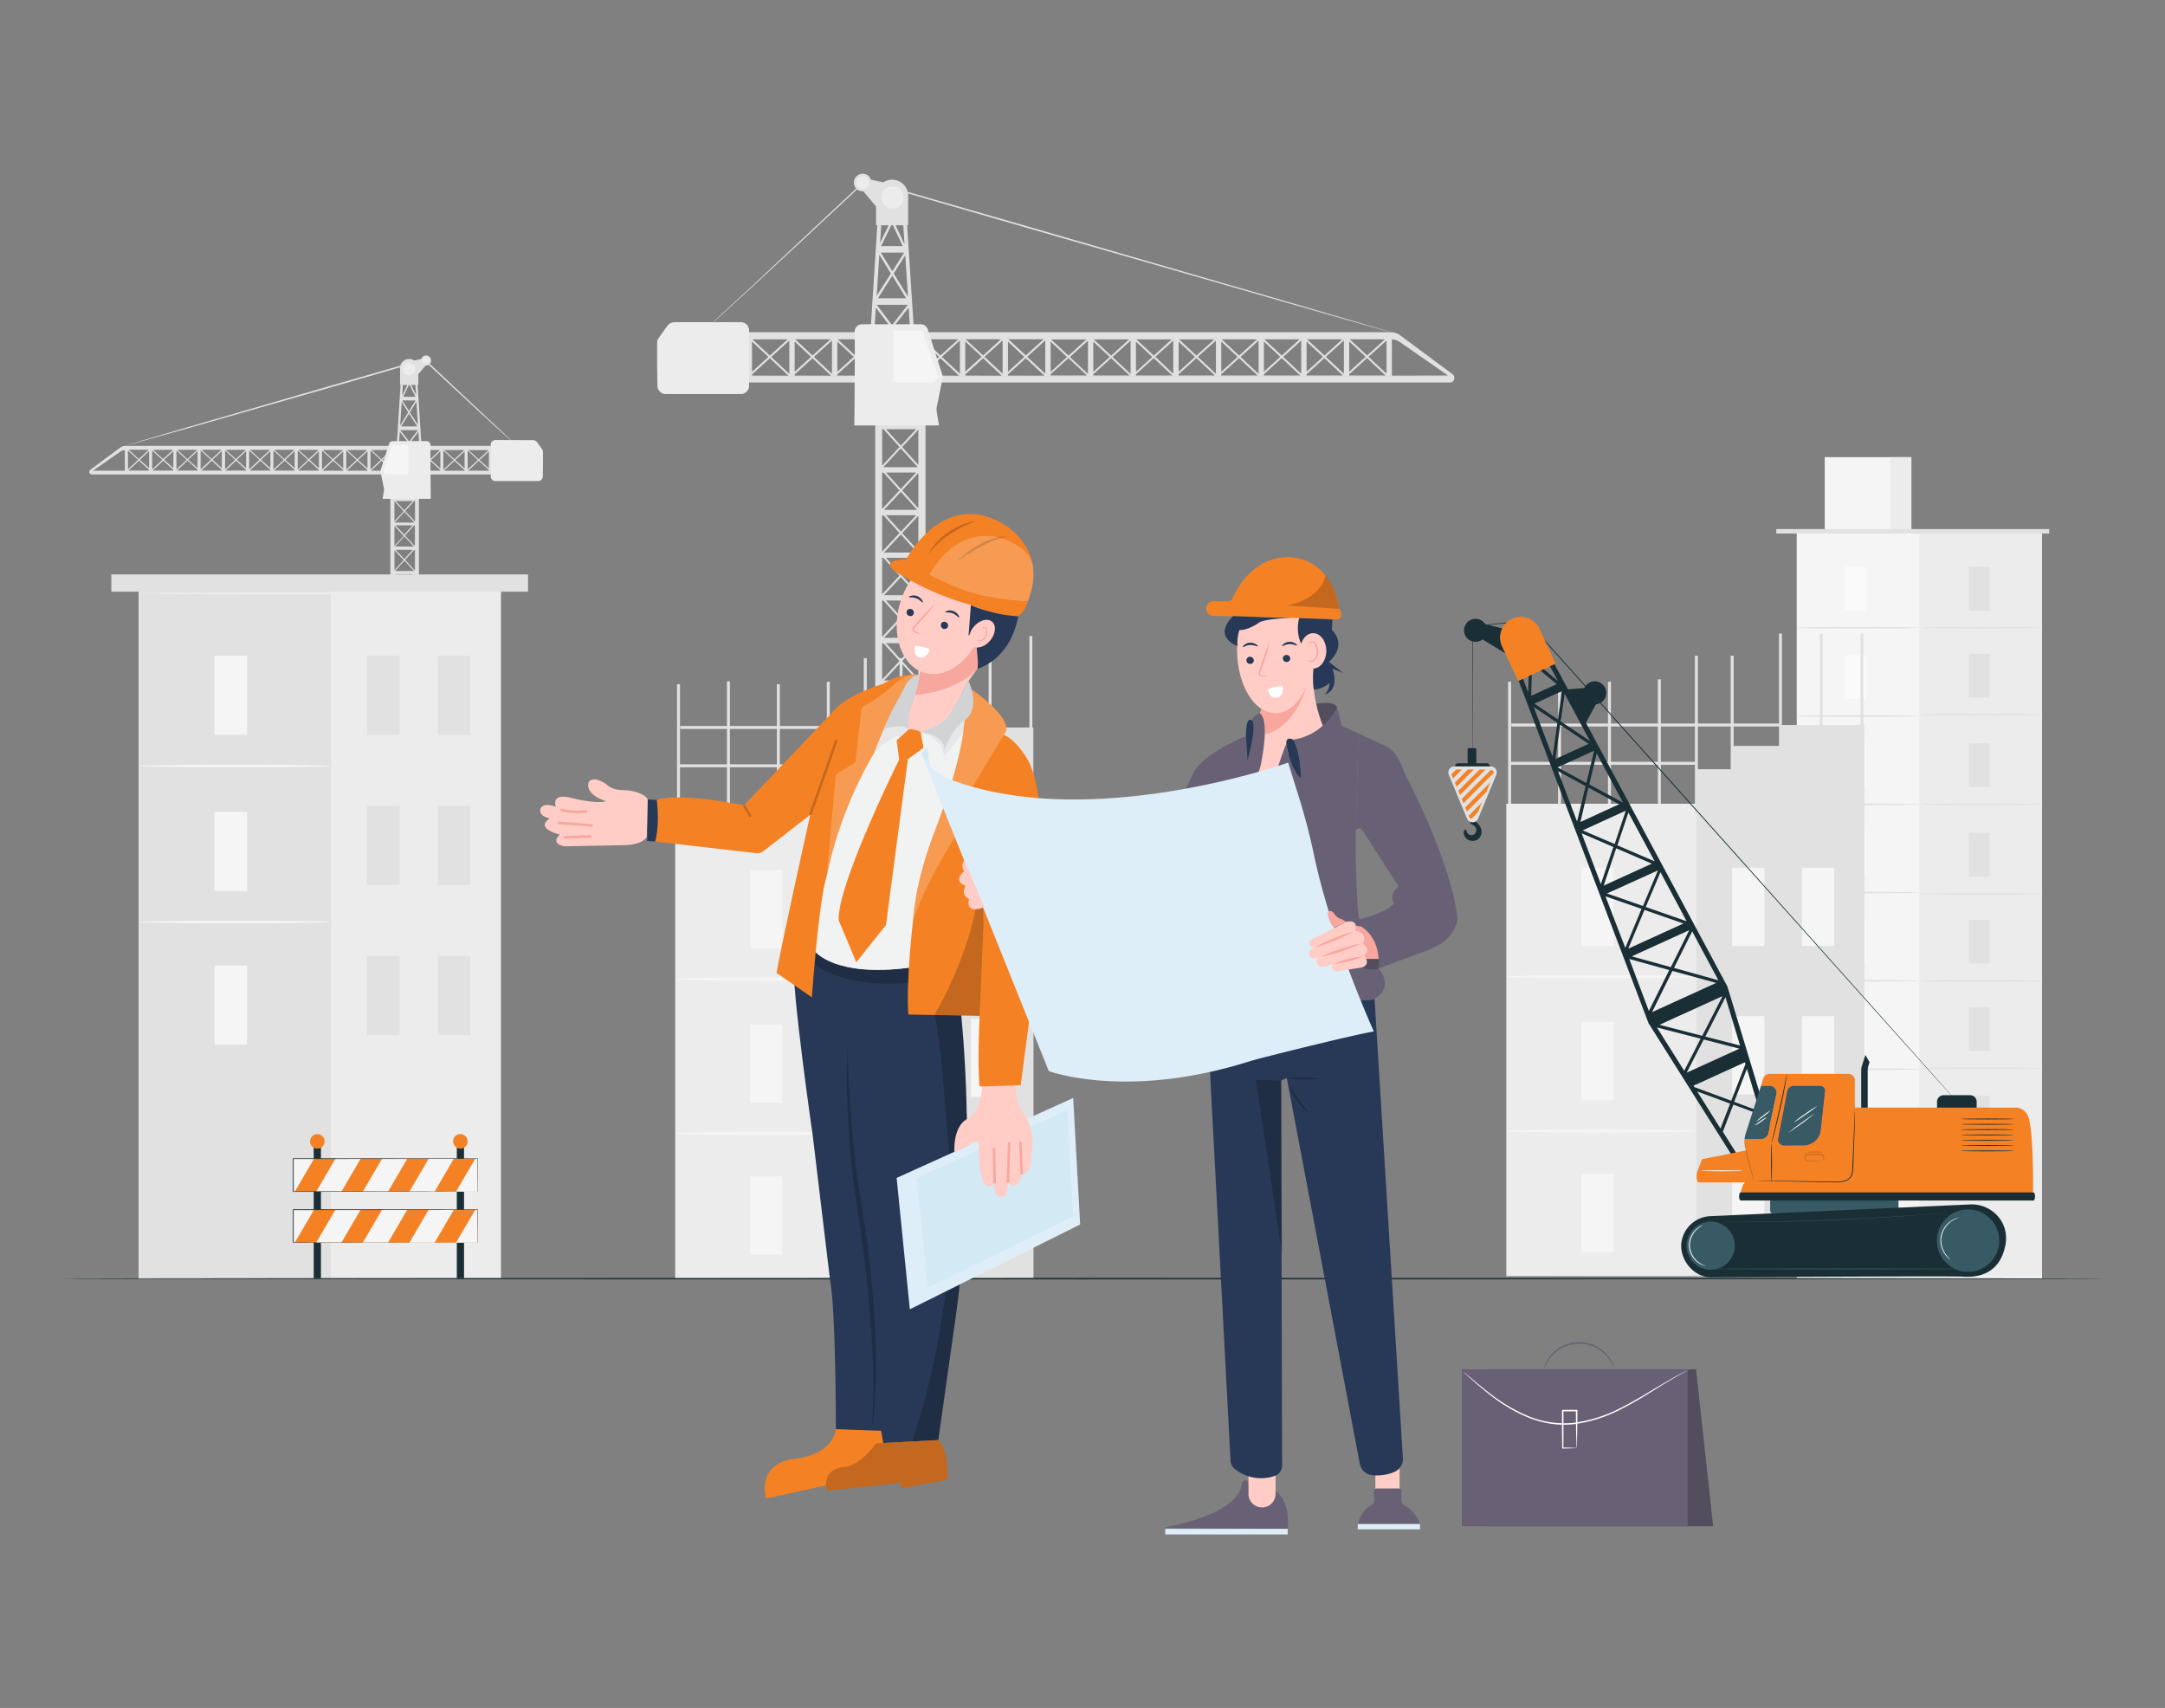 <svg xmlns="http://www.w3.org/2000/svg" xmlns:xlink="http://www.w3.org/1999/xlink" width="865.76" height="682.89" viewBox="0 0 865.76 682.89"><rect x="0" y="0" width="865.76" height="682.89" fill="#808080" stroke="none"/><defs><clipPath id="f9aec469-e2b9-4bf4-a796-52fd0d5f3d64"><path id="b63f535b-0232-4509-88f6-82f7163235da" data-name="SVGID" d="M729.8,436.36,728.07,452a5.58,5.58,0,0,1-.09.59,6.9,6.9,0,0,1-6.85,5.39h-7.72a2.38,2.38,0,0,1-2.32-2.88l3.63-18.84a2.66,2.66,0,0,1,2.59-2.11h10.52a2,2,0,0,1,1.48.66A1.94,1.94,0,0,1,729.8,436.36Z" fill="#ff4f5b"/></clipPath></defs><g style="isolation:isolate"><g id="aca389c5-6b4c-48f0-b193-0c9347effb26" data-name="Layer 1"><rect x="330.64" y="272.61" width="1.18" height="62.79" fill="#e1e1e1"/><rect x="310.67" y="273.58" width="1.18" height="62.79" fill="#e1e1e1"/><rect x="290.71" y="272.44" width="1.18" height="62.79" fill="#e1e1e1"/><rect x="270.74" y="273.58" width="1.18" height="62.79" fill="#e1e1e1"/><rect x="270.01" y="322.35" width="143.21" height="188.89" fill="#ececec"/><rect x="346.07" y="322.35" width="67.15" height="188.89" fill="#e1e1e1"/><rect x="300.03" y="347.93" width="12.88" height="31.28" fill="#f5f5f5"/><rect x="300.03" y="470.37" width="12.88" height="31.28" fill="#f5f5f5"/><path d="M346.07,391.49c0,.35-17,.64-38,.64s-38-.29-38-.64,17-.64,38-.64S346.07,391.14,346.07,391.49Z" fill="#f5f5f5"/><rect x="300.03" y="409.61" width="12.88" height="31.28" fill="#f5f5f5"/><path d="M346.07,453.17c0,.36-17,.64-38,.64s-38-.28-38-.64,17-.63,38-.63S346.07,452.82,346.07,453.17Z" fill="#f5f5f5"/><rect x="360.33" y="347.93" width="12.88" height="31.28" fill="#f5f5f5"/><rect x="388.26" y="347.93" width="12.88" height="31.28" fill="#f5f5f5"/><rect x="360.33" y="407.29" width="12.88" height="31.28" fill="#f5f5f5"/><rect x="388.26" y="407.29" width="12.88" height="31.28" fill="#f5f5f5"/><rect x="360.33" y="466.65" width="12.88" height="31.28" fill="#f5f5f5"/><rect x="388.26" y="466.65" width="12.88" height="31.28" fill="#f5f5f5"/><polygon points="346.07 325.59 346.07 308.56 360.33 308.56 360.33 299.22 379.64 299.22 379.64 290.87 413.22 290.87 413.22 324.25 346.07 325.59" fill="#e1e1e1"/><rect x="345.43" y="263.15" width="1.18" height="62.79" fill="#e1e1e1"/><rect x="359.74" y="263.15" width="1.18" height="62.79" fill="#e1e1e1"/><rect x="379.05" y="254.31" width="1.18" height="62.79" fill="#e1e1e1"/><rect x="411.64" y="254.31" width="1.18" height="62.79" fill="#e1e1e1"/><rect x="395.34" y="254.31" width="1.18" height="62.79" fill="#e1e1e1"/><rect x="271.86" y="305.6" width="74.21" height="1.18" fill="#e1e1e1"/><rect x="272.02" y="290.28" width="107.78" height="1.18" fill="#e1e1e1"/><path d="M362.75,90.08h.07a.38.38,0,0,0,.35-.38v-.32h0V78.24a6.42,6.42,0,0,0-9.95-5.34l-5-1.09a3.46,3.46,0,0,0-1.47-1.89,3.55,3.55,0,0,0-3.78,6,3.49,3.49,0,0,0,2.22.52l5.13,6.11v6.83h0v.32a.4.4,0,0,0,.24.36.4.4,0,0,0,.15,0h.12l-2.71,42.23h1.53l.6-9.29,5.84,7.71-1.23,1.58h1.21l.62-.79.59.79h1.2l-1.19-1.57,6.06-7.75.61,9.32h1.53Zm-5.69,0L361,98.39h-8.65l4.07-8.32Zm1.06,0h3.1l.49,7.57Zm-4.37,0h1.62l-3.43,7,.45-7Zm-2.11,11.77,4.62,7.5-5.68,8.93Zm.6-.84h9.32l-4.73,7.45Zm9.77,1.07,1.08,16.53-5.71-9.26Zm-5.2,8.17,5.55,9H351.09Zm-6.2,11.63H363L356.73,130Z" fill="#e1e1e1"/><path d="M368.76,159.64h-1.52v8.88l-6.48-7.15,6.67-7.14h.78v-2.14h-16v2.14h1.07l6.45,7.12-6.95,7.44v-9.16H350v218.8h2.8v-1.87h14.49v1.88h2.81V159.64ZM353.25,342.46l6.45,7.12L352.75,357V342.46Zm1.05,0h12.06L360.24,349Zm-.82-2.14,6.75-7.22,6.54,7.21Zm-.73-.36V325.4h.5l6.45,7.12Zm1.55-14.56h12.06L360.24,332Zm-.82-2.14,6.75-7.22,6.54,7.22Zm-.73-.36V308.34h.5l6.45,7.12Zm1.55-14.56h12.06l-6.12,6.56Zm-.82-2.13,6.75-7.23,6.54,7.22Zm-.73-.37V291.28h.5l6.45,7.12Zm1.55-14.56h12.06l-6.12,6.56Zm-.82-2.13,6.75-7.23,6.54,7.22Zm-.73-.36V274.23h.5l6.45,7.13Zm1.55-14.57h12.06l-6.12,6.56Zm-.82-2.13,6.75-7.22,6.54,7.21Zm-.73-.36V257.17h.5l6.45,7.12Zm1.55-14.56h12.06l-6.12,6.56Zm-.82-2.14,6.75-7.22,6.54,7.22Zm-.73-.36V240.11h.5l6.45,7.12Zm1.55-14.56h12.06l-6.12,6.56Zm-.82-2.13,6.75-7.23,6.54,7.22Zm-.73-.37V223.05h.5l6.45,7.12Zm1.55-14.56h12.06l-6.12,6.56Zm-.82-2.13,6.75-7.23,6.54,7.22Zm-.73-.36V206h.5l6.45,7.13ZM354.3,206h12.06l-6.12,6.56Zm-.82-2.13,6.75-7.23,6.54,7.22Zm-.73-.36V188.94h.5l6.45,7.12Zm1.55-14.56h12.06l-6.12,6.56Zm-.82,168.44,6.75-7.23,6.54,7.22Zm7.28-7.79,6.48-6.95v14.1Zm0-17.06,6.48-6.94v14.09Zm0-17.06,6.48-6.94v14.1Zm0-17.06,6.48-6.94v14.1Zm0-17.06,6.48-6.94v14.1Zm0-17.05,6.48-6.94v14.09Zm0-17.06,6.48-6.94v14.09Zm0-17.06,6.48-6.94v14.1Zm0-17.06,6.48-6.94v14.1Zm0-17.05,6.48-6.95v14.1Zm6.27-9.28H353.2l7-7.52Zm-6.27-8.07,6.48-6.95v14.1Zm-8,7.43V171.59h.5l6.45,7.12Zm0,173.36h.5l6.45,7.13-6.95,7.44Zm1.55,0h12.06l-6.12,6.56Zm12.94.19v14.1l-6.48-7.16Zm-7-181.56-5.94-6.55h12.06Zm0,189.07,6.54,7.22H353.48Zm-5.93-213h12.06l-6.12,6.56ZM367,169.44H353.2l7-7.52Z" fill="#e1e1e1"/><path d="M580.88,149.63,559.81,134a5.89,5.89,0,0,0-3.54-1.18h-276v2.81h1.27v14.49h-1.28v2.8H579.88a1.68,1.68,0,0,0,1.68-1.68V151A1.68,1.68,0,0,0,580.88,149.63Zm-34.2-7.5-6.95-6.48h14.1Zm7.78-6v13.29l-7.23-6.75Zm-14.92.41,6.56,6.12-6.55,5.94Zm-9.92,5.6-6.94-6.48h14.09Zm7.78-6v13.29l-7.22-6.75Zm-14.92.41,6.56,6.12-6.55,5.94Zm-9.92,5.6-6.94-6.48h14.1Zm7.79-6v13.29l-7.22-6.75Zm-14.93.41,6.56,6.12-6.55,5.94Zm-9.92,5.6-6.94-6.48h14.1Zm7.79-6v13.29l-7.23-6.75Zm-14.92.41,6.56,6.12-6.56,5.94Zm-9.93,5.6-6.94-6.48h14.1Zm7.79-6v13.29L479,142.66Zm-14.92.41,6.56,6.12-6.56,5.94Zm-9.92,5.6-6.94-6.48h14.09Zm7.78-6v13.29L462,142.66Zm-14.92.41,6.56,6.12-6.55,5.94Zm-9.92,5.6-6.94-6.48h14.09Zm7.79-6v13.29l-7.22-6.75Zm-14.93.41,6.56,6.12-6.55,5.94Zm-9.92,5.6-6.94-6.48h14.1Zm7.79-6v13.29l-7.23-6.75Zm-14.93.41,6.56,6.12-6.55,5.94ZM418,149.41l-7.23-6.75,7.22-6.54Zm2.13.23,7.12-6.45,7.44,6.95H420.14Zm17.06,0,7.12-6.45,7.44,6.95H437.2Zm17.06,0,7.12-6.45,7.44,6.95H454.26Zm17.05,0,7.13-6.45,7.44,6.95H471.32Zm17.06,0,7.12-6.45,7.44,6.95H488.37Zm17.06,0,7.12-6.45,7.44,6.95H505.43Zm17.06,0,7.12-6.45,7.44,6.95H522.49Zm17.06,0,7.12-6.45,7.44,6.95H539.55Zm-122.18-14-7.16,6.48-6.94-6.48h14.1Zm-133.7.88,6.56,6.12-6.55,5.94Zm.2-.88H298l-7.15,6.48Zm109.29,6.48-7-6.48h14.1Zm7.78-6v13.29l-7.23-6.75Zm-14.92.41,6.56,6.12L386,148.59Zm-9.92,5.6-6.94-6.48h14.09Zm7.78-6v13.29l-7.22-6.75Zm-14.92.41,6.56,6.12L369,148.59Zm-9.92,5.6-6.94-6.48h14.1Zm7.79-6v13.29l-7.22-6.75Zm-14.93.41,6.56,6.12-6.55,5.94Zm-9.92,5.6L335,135.65h14.1Zm7.79-6v13.29l-7.23-6.75Zm-14.92.41,6.56,6.12-6.56,5.94Zm-9.93,5.6L318,135.65h14.1Zm7.79-6v13.29l-7.23-6.75Zm-14.92.41,6.56,6.12-6.56,5.94Zm-9.92,5.6-6.94-6.48H315Zm7.78-6v13.29l-7.22-6.75Zm-14.92.41,6.56,6.12-6.55,5.94Zm-2.13-.41v13.29l-7.22-6.75Zm2.14,13.52,7.12-6.45,7.44,6.95H300.74Zm17.05,0,7.13-6.45,7.44,6.95H317.8Zm17.06,0,7.12-6.45,7.44,6.95H334.85Zm17.06,0,7.12-6.45,7.44,6.95H351.91Zm17.06,0,7.12-6.45,7.44,6.95H369Zm17.06,0,7.12-6.45,7.44,6.95H386Zm17.05-13.11,6.56,6.12-6.56,5.94Zm-119.4,13.11,7.12-6.45,7.44,6.95H283.68Zm119.4.5v-.5l7.13-6.45,7.44,6.95H403.08Zm153.52,0V135.68a6.28,6.28,0,0,1,3.27,1.11l19.18,13.35Z" fill="#e1e1e1"/><path d="M341.78,132.59c.16,9.34-.14,37.52-.14,37.52h33.85l-.91-5.56a5,5,0,0,1,0-1.72l2.48-12.27L371,131.66a2.9,2.9,0,0,0-2.76-2H344.68A2.89,2.89,0,0,0,341.78,132.59Z" fill="#ececec"/><polygon points="357.31 132.32 357.31 152.94 373.51 152.94 375.19 150.71 368.9 132.32 357.31 132.32" fill="#f5f5f5"/><path d="M556.27,132.84s-.26-.05-.76-.18l-2.22-.61-8.52-2.4-31.29-8.94L410.31,91,346.09,72.41l.26-.07c-18.44,17.25-34,31.72-45,41.85-5.49,5.07-9.84,9-12.83,11.74-1.49,1.35-2.66,2.37-3.44,3s-1.24,1-1.24,1l.3-.28c.19-.18.5-.42.88-.78l3.38-3.11L301.15,114l44.83-42,.11-.11.15,0L410.48,90.4,513.6,120.29l31.24,9.13,8.48,2.51,2.2.67Z" fill="#e1e1e1"/><path d="M269.67,128.83a3.36,3.36,0,0,0-2.61,1.26c-1.57,1.95-3.94,5.52-4.16,5.88s-.11,12.35,0,18.3a3.32,3.32,0,0,0,3.33,3.28h30a3.32,3.32,0,0,0,3.32-3.32V132.14a3.33,3.33,0,0,0-3.33-3.33Z" fill="#ececec"/><path d="M361.36,78.92a4.46,4.46,0,1,1-4.46-4.46A4.46,4.46,0,0,1,361.36,78.92Z" fill="#ececec"/><path d="M347.52,73.06A2.49,2.49,0,1,1,345,70.57,2.48,2.48,0,0,1,347.52,73.06Z" fill="#ececec"/><path d="M158.66,177.93h.87l.35-5.3,3.45,4.41-.68.89h.68l.34-.45.35.45h.69L164,177l3.33-4.39.34,5.28h.87l-1.55-24h.07l.09,0a.21.21,0,0,0,.13-.2v-.18h0v-3.89l2.92-3.48a2,2,0,0,0,1.26-.29,2,2,0,0,0-2.15-3.42,2,2,0,0,0-.84,1.08l-2.83.62a3.64,3.64,0,0,0-5.66,3v6.33h0v.19a.22.22,0,0,0,.2.21h0Zm5.17-24,2.32,4.73h-4.92l2.25-4.73Zm-3,4.3.28-4.3h1.77Zm5.3-4.3.26,4-1.95-4h1.69Zm1,16-3.23-5.08,2.63-4.27Zm-3.55-5.59-2.69-4.24h5.3Zm-.32.51-3.24,5.27.61-9.41Zm3.58,5.64h-6.41l3.16-5.12Zm-3.2,6.08-3.6-4.6h7.08Z" fill="#e1e1e1"/><path d="M156.09,193.48V318h1.59v-1.06h8.25V318h1.59V193.48h-1.59v5.21l-4-4.23,3.67-4.05h.62v-1.22h-9.13v1.21h.45l3.79,4.06-3.69,4.08v-5.06h-1.59Zm9.84,104v8.28l-4-4.23,3.67-4.05Zm-4.26,3.73-3.49-3.74h6.87ZM158,296.3l3.73-4.11,3.84,4.11Zm4-4.44,3.67-4.05h.29v8.29Zm-.3-.32-3.49-3.73h6.87Zm-3.72-5,3.73-4.11,3.84,4.12Zm4-4.43,3.67-4.06h.29v8.29Zm-.3-.33-3.49-3.73h6.87ZM158,276.88l3.73-4.1,3.84,4.11Zm4-4.43,3.67-4.05h.29v8.28Zm-.3-.32-3.49-3.74h6.87ZM158,267.18l3.73-4.11,3.84,4.11Zm4-4.44,3.67-4.05h.29V267Zm-.3-.32-3.49-3.74h6.87ZM158,257.47l3.73-4.11,3.84,4.11Zm4-4.44,3.67-4.05h.29v8.29Zm-.3-.32L158.18,249h6.87Zm-3.72-5,3.73-4.1,3.84,4.11Zm4-4.43,3.67-4.06h.29v8.29Zm-.3-.33-3.49-3.73h6.87ZM158,238.06l3.73-4.11,3.84,4.11Zm4-4.44,3.67-4.05h.29v8.28Zm-.3-.32-3.49-3.74h6.87Zm-3.72-5,3.73-4.11,3.84,4.11Zm4-4.44,3.67-4h.29v8.29Zm-.3-.32-3.49-3.73h6.87Zm-3.72-5,3.73-4.11,3.84,4.12Zm4-4.43,3.67-4.06h.29v8.29Zm-.3-.33-3.49-3.73h6.87ZM158,306l3.73-4.11,3.84,4.11Zm-.27-.36v-8l3.69,3.94Zm0-9.71v-8l3.69,3.95Zm0-9.71v-8l3.69,4Zm0-9.7v-8l3.69,3.95Zm0-9.71v-8l3.69,3.95Zm0-9.71v-8l3.69,3.95Zm0-9.71v-8l3.69,4Zm0-9.7v-8l3.69,4Zm0-9.71v-8l3.69,3.95Zm0-9.71v-8l3.69,4Zm4-13.62,4,4.28H157.8Zm-4,3.75v-8l3.69,4Zm4.29-4.08,3.67-4.05h.29v8.29Zm4,111.18-4-4.23,3.67-4.06h.29ZM161.67,311l-3.49-3.73h6.87Zm-.3.33-3.69,4.07v-8Zm-3.19-111h6.87L161.67,204Zm7.34,115.44H158l3.73-4.1Zm-3.85-121.58-3.49-3.74h6.87Zm0,.65,4,4.28H157.8Z" fill="#e1e1e1"/><path d="M35.72,188.55v.16a1,1,0,0,0,1,1h170.5v-1.6h-.73v-8.24h.72v-1.6H50.11a3.39,3.39,0,0,0-2,.67l-12,8.89A.93.93,0,0,0,35.72,188.55Zm15.78-8.72h8l-4,3.69Zm3.75,4-4.11,3.84V180.1Zm4.38,3.37-3.73-3.37,3.73-3.49Zm1.58-7.36h8l-4,3.69Zm3.75,4-4.12,3.84V180.1Zm4.38,3.37-3.73-3.37,3.73-3.49Zm1.57-7.36h8l-4,3.69Zm3.75,4-4.11,3.84V180.1ZM79,187.19l-3.73-3.37,3.74-3.49Zm1.58-7.36h8l-4,3.69Zm3.75,4-4.11,3.84V180.1Zm4.38,3.37L85,183.82l3.73-3.49Zm1.58-7.36h8l-3.95,3.69Zm3.75,4L90,187.66V180.1Zm4.38,3.37-3.73-3.37,3.73-3.49Zm1.58-7.36h8l-4,3.69Zm3.74,4-4.11,3.84V180.1Zm4.39,3.37-3.73-3.37,3.73-3.49Zm1.57-7.36h8l-4,3.69Zm3.75,4-4.11,3.84V180.1Zm4.38,3.37-3.73-3.37,3.74-3.49Zm1.58-7.36h8l-4,3.69Zm3.75,4-4.11,3.84V180.1Zm4.38,3.37-3.73-3.37,3.73-3.49Zm1.22-7.09,4.11,3.72-4.12,3.84Zm-1.22,8h-8.29l4.24-3.95,4,3.67Zm-9.71,0h-8.28l4.23-3.95,4.05,3.67Zm-9.71,0H99.88l4.23-3.95,4,3.67Zm-9.7,0H90.17l4.23-3.95,4.06,3.67Zm-9.71,0H80.46l4.24-3.95,4,3.67Zm-9.71,0H70.76L75,184.12,79,187.79Zm-9.7,0H61.05l4.23-3.95,4.06,3.67Zm-9.71,0H51.34l4.24-3.95,4.05,3.67Zm69.89-8.24h7.66l-4,3.69-4.07-3.69Zm75.72,7.36-3.73-3.37,3.73-3.49Zm-4.06-3.67-4.07-3.69h8Zm-62.32-3.69h8l-3.95,3.69Zm3.75,4-4.11,3.84V180.1Zm4.38,3.37-3.73-3.37,3.74-3.49Zm1.58-7.36h8l-4,3.69Zm3.75,4-4.11,3.84V180.1Zm4.38,3.37L153,183.82l3.73-3.49Zm1.58-7.36h8l-4,3.69Zm3.75,4-4.11,3.84V180.1Zm4.38,3.37-3.73-3.37,3.73-3.49Zm1.58-7.36h8l-3.95,3.69Zm3.74,4-4.11,3.84V180.1Zm4.39,3.37-3.73-3.37,3.73-3.49Zm1.57-7.36h8l-3.94,3.69Zm3.75,4-4.11,3.84V180.1Zm4.38,3.37-3.73-3.37,3.74-3.49Zm1.58-7.36h8l-3.95,3.69Zm3.75,4L187,187.66V180.1Zm4.38,3.37-3.73-3.37,3.73-3.49Zm5.33-3.37-4.12,3.84V180.1Zm-5.33,4.25h-8.29l4.24-3.95,4.05,3.67Zm-9.71,0h-8.28l4.23-3.95,4,3.67Zm-9.71,0h-8.28l4.23-3.95,4.05,3.67Zm-9.7,0h-8.29l4.24-3.95,4,3.67Zm-9.71,0h-8.29l4.24-3.95,4,3.67Zm-9.71,0h-8.28l4.23-3.95,4.05,3.67Zm-9.7-.88-3.73-3.37,3.73-3.49Zm68,.88H197l4.23-3.95,4.06,3.67Zm-75.72,0H129l4.23-3.95,4.06,3.67v.28Zm-92.37,0,10.91-7.59a3.59,3.59,0,0,1,1.87-.64v8.23Z" fill="#e1e1e1"/><path d="M172.17,178.09c-.09,5.31.08,21.35.08,21.35H153l.52-3.16a2.93,2.93,0,0,0,0-1l-1.41-7,3.45-10.75a1.64,1.64,0,0,1,1.57-1.15h13.42A1.64,1.64,0,0,1,172.17,178.09Z" fill="#ececec"/><polygon points="163.33 177.93 163.33 189.67 154.12 189.67 153.16 188.4 156.74 177.93 163.33 177.93" fill="#f5f5f5"/><path d="M50.11,178.23a2.69,2.69,0,0,1,.42-.15l1.25-.39,4.82-1.46L74.37,171,133,154l36.56-10.53.15,0,.12.11,35.26,33.1a7.27,7.27,0,0,1-.72-.54c-.45-.39-1.12-1-2-1.73-1.71-1.52-4.19-3.77-7.32-6.65-6.26-5.75-15.13-14-25.63-23.78l.26.06-36.54,10.59L74.49,171.42l-17.82,5-4.85,1.34-1.27.34A2.32,2.32,0,0,1,50.11,178.23Z" fill="#e1e1e1"/><path d="M213.21,176a1.89,1.89,0,0,1,1.48.71c.89,1.12,2.24,3.15,2.37,3.35s.06,7,0,10.41a1.88,1.88,0,0,1-1.89,1.87H198.12a1.89,1.89,0,0,1-1.89-1.89V177.83a1.9,1.9,0,0,1,1.9-1.89Z" fill="#ececec"/><path d="M161,147.55a2.54,2.54,0,1,0,2.54-2.54A2.54,2.54,0,0,0,161,147.55Z" fill="#ececec"/><circle cx="170.32" cy="144.21" r="1.41" fill="#ececec"/><rect x="718.49" y="213.32" width="98.1" height="297.79" fill="#f5f5f5"/><rect x="767.54" y="213.32" width="49.05" height="296.94" fill="#ececec"/><rect x="729.69" y="182.79" width="34.64" height="30.52" fill="#f5f5f5"/><rect x="756.07" y="182.79" width="8.26" height="30.52" fill="#ececec"/><rect x="710.31" y="211.54" width="109.14" height="1.78" fill="#e1e1e1"/><rect x="737.85" y="226.63" width="8.3" height="17.51" fill="#fafafa"/><path d="M767.54,251c0,.18-11,.33-24.53.33s-24.52-.15-24.52-.33,11-.34,24.52-.34S767.54,250.82,767.54,251Z" fill="#e1e1e1"/><rect x="787.33" y="226.63" width="8.3" height="17.51" fill="#e1e1e1"/><path d="M817,251c0,.18-11,.33-24.52.33S768,251.19,768,251s11-.34,24.53-.34S817,250.82,817,251Z" fill="#e1e1e1"/><rect x="787.33" y="261.39" width="8.3" height="17.51" fill="#e1e1e1"/><path d="M817,285.77c0,.18-11,.33-24.52.33S768,286,768,285.77s11-.34,24.53-.34S817,285.58,817,285.77Z" fill="#e1e1e1"/><rect x="787.33" y="297.2" width="8.3" height="17.51" fill="#e1e1e1"/><path d="M817,321.58c0,.18-11,.33-24.52.33s-24.53-.15-24.53-.33,11-.34,24.53-.34S817,321.39,817,321.58Z" fill="#e1e1e1"/><rect x="787.33" y="333.01" width="8.3" height="17.51" fill="#e1e1e1"/><path d="M817,357.39c0,.18-11,.33-24.52.33s-24.53-.15-24.53-.33,11-.34,24.53-.34S817,357.2,817,357.39Z" fill="#e1e1e1"/><rect x="787.33" y="367.79" width="8.3" height="17.51" fill="#e1e1e1"/><path d="M817,392.17c0,.19-11,.34-24.52.34s-24.53-.15-24.53-.34,11-.33,24.53-.33S817,392,817,392.17Z" fill="#e1e1e1"/><rect x="787.33" y="402.72" width="8.3" height="17.51" fill="#e1e1e1"/><rect x="787.33" y="438.1" width="8.3" height="17.51" fill="#e1e1e1"/><path d="M817,427.1c0,.19-11,.33-24.52.33S768,427.29,768,427.1s11-.33,24.53-.33S817,426.92,817,427.1Z" fill="#e1e1e1"/><rect x="737.85" y="261.92" width="8.3" height="17.51" fill="#fafafa"/><path d="M767.54,286.3c0,.18-11,.33-24.53.33s-24.52-.15-24.52-.33,11-.34,24.52-.34S767.54,286.11,767.54,286.3Z" fill="#e1e1e1"/><rect x="737.85" y="297.21" width="8.3" height="17.51" fill="#fafafa"/><path d="M767.54,321.59c0,.19-11,.33-24.53.33s-24.52-.14-24.52-.33,11-.33,24.52-.33S767.54,321.41,767.54,321.59Z" fill="#e1e1e1"/><rect x="737.85" y="332.5" width="8.3" height="17.51" fill="#fafafa"/><path d="M767.54,356.88c0,.19-11,.34-24.53.34s-24.52-.15-24.52-.34,11-.33,24.52-.33S767.54,356.7,767.54,356.88Z" fill="#e1e1e1"/><rect x="737.85" y="367.79" width="8.3" height="17.51" fill="#fafafa"/><path d="M767.54,392.17c0,.19-11,.34-24.53.34s-24.52-.15-24.52-.34,11-.33,24.52-.33S767.54,392,767.54,392.17Z" fill="#e1e1e1"/><rect x="737.85" y="403.09" width="8.3" height="17.51" fill="#fafafa"/><path d="M767.54,427.47c0,.18-11,.33-24.53.33s-24.52-.15-24.52-.33,11-.34,24.52-.34S767.54,427.28,767.54,427.47Z" fill="#e1e1e1"/><rect x="737.85" y="438.38" width="8.3" height="17.51" fill="#fafafa"/><rect x="55.41" y="236.33" width="144.86" height="274.92" fill="#e1e1e1"/><rect x="132.34" y="236.33" width="67.92" height="274.92" fill="#ececec"/><rect x="85.78" y="262.19" width="13.02" height="31.64" fill="#f5f5f5"/><rect x="85.78" y="386.04" width="13.02" height="31.64" fill="#f5f5f5"/><path d="M132.34,306.26c0,.27-17.22.49-38.46.49s-38.47-.22-38.47-.49,17.22-.5,38.47-.5S132.34,306,132.34,306.26Z" fill="#f5f5f5"/><rect x="85.78" y="324.59" width="13.02" height="31.64" fill="#f5f5f5"/><path d="M132.34,368.65c0,.27-17.22.49-38.46.49s-38.47-.22-38.47-.49,17.22-.49,38.47-.49S132.34,368.38,132.34,368.65Z" fill="#f5f5f5"/><rect x="146.77" y="262.19" width="13.02" height="31.64" fill="#e1e1e1"/><rect x="175.02" y="262.19" width="13.02" height="31.64" fill="#e1e1e1"/><rect x="146.77" y="322.24" width="13.02" height="31.64" fill="#e1e1e1"/><rect x="175.02" y="322.24" width="13.02" height="31.64" fill="#e1e1e1"/><rect x="146.77" y="382.28" width="13.02" height="31.64" fill="#e1e1e1"/><rect x="175.02" y="382.28" width="13.02" height="31.64" fill="#e1e1e1"/><rect x="44.52" y="229.68" width="166.64" height="6.89" fill="#e1e1e1"/><path d="M201.27,237.21c0,.28-32.37.5-72.3.5s-72.32-.22-72.32-.5,32.37-.49,72.32-.49S201.27,236.94,201.27,237.21Z" fill="#ececec"/><rect x="662.98" y="271.62" width="1.18" height="62.79" fill="#e1e1e1"/><rect x="643.02" y="272.58" width="1.18" height="62.79" fill="#e1e1e1"/><rect x="623.05" y="271.45" width="1.18" height="62.79" fill="#e1e1e1"/><rect x="603.08" y="272.58" width="1.18" height="62.79" fill="#e1e1e1"/><rect x="602.35" y="321.36" width="143.21" height="188.89" fill="#ececec"/><rect x="678.41" y="321.36" width="67.15" height="188.89" fill="#e1e1e1"/><rect x="632.38" y="346.94" width="12.88" height="31.28" fill="#f5f5f5"/><rect x="632.38" y="469.37" width="12.88" height="31.28" fill="#f5f5f5"/><path d="M678.41,390.5c0,.35-17,.63-38,.63s-38-.28-38-.63,17-.64,38-.64S678.41,390.15,678.41,390.5Z" fill="#f5f5f5"/><rect x="632.38" y="408.62" width="12.88" height="31.28" fill="#f5f5f5"/><path d="M678.41,452.18c0,.35-17,.64-38,.64s-38-.29-38-.64,17-.64,38-.64S678.41,451.83,678.41,452.18Z" fill="#f5f5f5"/><rect x="692.67" y="346.94" width="12.88" height="31.28" fill="#f5f5f5"/><rect x="720.61" y="346.94" width="12.88" height="31.28" fill="#f5f5f5"/><rect x="692.67" y="406.3" width="12.88" height="31.28" fill="#f5f5f5"/><rect x="720.61" y="406.3" width="12.88" height="31.28" fill="#f5f5f5"/><rect x="692.67" y="465.66" width="12.88" height="31.28" fill="#f5f5f5"/><rect x="720.61" y="465.66" width="12.88" height="31.28" fill="#f5f5f5"/><polygon points="678.41 324.6 678.41 307.57 692.67 307.57 692.67 298.23 711.99 298.23 711.99 289.88 745.56 289.88 745.56 323.26 678.41 324.6" fill="#e1e1e1"/><rect x="677.77" y="262.16" width="1.18" height="62.79" fill="#e1e1e1"/><rect x="692.08" y="262.16" width="1.18" height="62.79" fill="#e1e1e1"/><rect x="711.4" y="253.32" width="1.18" height="62.79" fill="#e1e1e1"/><rect x="743.98" y="253.32" width="1.18" height="62.79" fill="#e1e1e1"/><rect x="727.69" y="253.32" width="1.18" height="62.79" fill="#e1e1e1"/><rect x="604.21" y="304.61" width="74.2" height="1.18" fill="#e1e1e1"/><rect x="604.36" y="289.29" width="107.78" height="1.18" fill="#e1e1e1"/><path d="M842.19,511.24c0,.17-183.27.31-409.29.31s-409.33-.14-409.33-.31,183.23-.3,409.33-.3S842.19,511.07,842.19,511.24Z" fill="#1a2e35"/><rect x="125.46" y="458.16" width="2.88" height="52.93" fill="#1a2e35"/><path d="M129.81,456.35a2.91,2.91,0,1,1-2.91-2.91A2.9,2.9,0,0,1,129.81,456.35Z" fill="#f48225" data-secondary="true"/><rect x="182.68" y="458.16" width="2.88" height="52.93" fill="#1a2e35"/><path d="M187,456.35a2.91,2.91,0,1,1-2.9-2.91A2.9,2.9,0,0,1,187,456.35Z" fill="#f48225" data-secondary="true"/><rect x="117.24" y="463.27" width="73.77" height="13.2" fill="#f48225" data-secondary="true"/><polygon points="125.58 463.27 125.46 463.48 117.88 476.46 117.24 476.46 117.24 463.27 125.58 463.27" fill="#f5f5f5"/><polygon points="144.23 463.27 136.52 476.46 126.44 476.46 129.5 471.22 134.15 463.27 144.23 463.27" fill="#f5f5f5"/><polygon points="162.87 463.27 155.16 476.46 145.07 476.46 152.79 463.27 162.87 463.27" fill="#f5f5f5"/><polygon points="181.51 463.27 173.79 476.46 163.71 476.46 171.43 463.27 181.51 463.27" fill="#f5f5f5"/><polygon points="191.01 463.27 191.01 476.46 182.35 476.46 190.07 463.27 191.01 463.27" fill="#f5f5f5"/><rect x="117.24" y="483.66" width="73.77" height="13.2" fill="#f48225" data-secondary="true"/><polygon points="125.58 483.66 125.46 483.88 117.88 496.86 117.24 496.86 117.24 483.66 125.58 483.66" fill="#f5f5f5"/><polygon points="144.23 483.66 136.52 496.86 126.44 496.86 129.5 491.61 134.15 483.66 144.23 483.66" fill="#f5f5f5"/><polygon points="162.87 483.66 155.16 496.86 145.07 496.86 152.79 483.66 162.87 483.66" fill="#f5f5f5"/><polygon points="181.51 483.66 173.79 496.86 163.71 496.86 171.43 483.66 181.51 483.66" fill="#f5f5f5"/><polygon points="191.01 483.66 191.01 496.86 182.35 496.86 190.07 483.66 191.01 483.66" fill="#f5f5f5"/><path d="M191,476.47a2.07,2.07,0,0,1,0-.23v-.66c0-.59,0-1.45,0-2.57,0-2.24,0-5.53,0-9.74l.08.07-73.77.07h0l.14-.14v13.2l-.14-.15,52.52.06,15.57.05,4.21,0h0l-4.17,0-15.54.05-52.62.06h-.15V463.12h.15l73.77.07h.08v.08c0,4.23,0,7.53-.05,9.79,0,1.11,0,2,0,2.55v.64C191,476.4,191,476.47,191,476.47Z" fill="#1a2e35"/><path d="M191,496.86a2.07,2.07,0,0,1,0-.23V496c0-.59,0-1.45,0-2.57,0-2.24,0-5.53,0-9.74l.08.07-73.77.07h0l.14-.14v13.2l-.14-.15,52.52.07,15.57,0,4.21,0h0l-4.17,0-15.54,0-52.62.06h-.15V483.51h.15l73.77.07h.08v.08c0,4.23,0,7.53-.05,9.79,0,1.11,0,2,0,2.55v.64C191,496.79,191,496.86,191,496.86Z" fill="#1a2e35"/><path d="M641.9,275.09a4.6,4.6,0,0,0-8.34,0l-7.17.59,7.25,14.29,4.54-8.36a4.73,4.73,0,0,0,1.44-.38A4.6,4.6,0,0,0,641.9,275.09Z" fill="#1a2e35"/><path d="M600.52,254.39l4.68-2-11.29-2.85a4.59,4.59,0,1,0-1.06,6.12l10.72,6.55Z" fill="#1a2e35"/><path d="M690.83,394.64l0-.09L613.38,250.2l-.44-.82-12.2,5.56,58.4,153.93,0,.09L694,464.24l.7-.1.8-.12.64-.09-7.2-11.44,4.2-10.83,11.14,4.12,4.9,16.23.59-.09.74-.11.65-.1Zm5,23.39-13.9-3.57L690,398.72Zm-15.13-3.88-17.09-4.4,25.23-11.49Zm6.46-22.2L669.41,387l7.28-14.62Zm-19-5.25-15.64-4.32,23-10.48Zm6.31-18.35-16.36-5.7L664,348.72ZM657,362.24l-14.37-5L663,348Zm4.69-17.84L646.77,338l4.41-13.12Zm-16-6.92L632.88,332l17.25-7.86ZM649,320.87l-.08,0-13.4-7.24,3-12.38Zm-13.19-24.59-11.68-7.85,1.55-11.05ZM623,287.66l-9.4-6.31,11-5Zm-10-33.86L623,272.3l-10.2-8.59Zm-1.89,23.07-7.2-19,7.56,6.37Zm.4-14.18-8.1-6.83,8.41-3.83Zm1.16,2.59,9.82,8.27-10.19,4.64Zm.64,17.39,9.46,6.35-1.9,13.57Zm10.6,7.12,11.36,7.63-13.28,6.05Zm13.56,10.36-3.1,12.91-11.54-6.24Zm-14.42,8.19,11,6-3.4,14.13Zm12.14,6.57,12.29,6.64L632,328.66Zm-2.72,18.26,12.7,5.48-5,14.84Zm13.83,6,14.24,6.15-19.25,8.77Zm-4.28,19.22,14.41,5L649.94,379Zm15.58,5.43,15.59,5.43-22.08,10.06Zm-6.08,19.61,16,4.43-8.15,16.36Zm17.26,4.77L686.28,393l-25.66,11.69Zm-6.19,22.61,17.48,4.49-6.58,12.84Zm18.7,4.81,14.28,3.67-21.08,9.6Zm6.71,35.6-9.33-14.84,13.19,4.88Zm4.31-11.11-14.72-5.45-.36-.57,20.55-9.36.22.71Zm1.16.43,5.11-13.18,5.13,17Z" fill="#1a2e35"/><path d="M588.85,318.5s0-.42,0-1.22,0-2,0-3.57c0-3.14,0-7.75,0-13.65,0-11.82,0-28.83-.06-49.6v-.13h.12L610.57,248h.08l.05.06,56.55,63.21,82.32,92.14,24.92,27.94,6.76,7.62,1.75,2,.59.68s-.22-.21-.62-.66l-1.78-2-6.81-7.56c-5.9-6.59-14.44-16.11-25-27.88L667,311.54,610.47,248.3l.13,0-21.74,2.25.13-.14c0,20.77,0,37.78-.06,49.6,0,5.9,0,10.51,0,13.65,0,1.56,0,2.76,0,3.57S588.85,318.5,588.85,318.5Z" fill="#1a2e35"/><rect x="586.89" y="299.12" width="3.47" height="7.44" rx="0.38" fill="#1a2e35"/><path d="M594.51,307.71H583.12a1.26,1.26,0,0,1-1.27-1.26h0a1.27,1.27,0,0,1,1.27-1.27h11.39a1.27,1.27,0,0,1,1.27,1.27h0A1.26,1.26,0,0,1,594.51,307.71Z" fill="#1a2e35"/><path d="M589.65,328.1l0-1.63-1.67.72a10.82,10.82,0,0,0,0,1.8.64.64,0,0,0,.07.28.72.72,0,0,0,.4.28,3.33,3.33,0,0,1,1.73,1.51,2,2,0,0,1-1.14,2.77,2,2,0,0,1-2.55-1.37c0-.28,0-.68-.39-.71-.56-.06-.8.75-.78,1.18a3.51,3.51,0,0,0,3.39,3.28,3.59,3.59,0,0,0,1.91-.41,3.73,3.73,0,0,0,1.8-2.55C592.9,330,589.47,328.3,589.65,328.1Z" fill="#1a2e35"/><path d="M591.08,327.29l7.28-17.53a2.4,2.4,0,0,0-2.22-3.33H581.58a2.41,2.41,0,0,0-2.23,3.33l7.29,17.53A2.4,2.4,0,0,0,591.08,327.29Z" fill="#e1e1e1"/><path d="M582.32,307.68l-1.88,1.88c0,.07,0,.14,0,.21l.62,1.48,3.57-3.57Z" fill="#f48225" data-secondary="true"/><polygon points="589.35 307.68 587.01 307.68 581.77 312.91 582.46 314.57 589.35 307.68" fill="#f48225" data-secondary="true"/><polygon points="594.36 316.74 596.02 312.73 585.9 322.85 586.59 324.5 594.36 316.74" fill="#f48225" data-secondary="true"/><path d="M592.69,320.74l-5.41,5.42.18.44a1.49,1.49,0,0,0,.88.84l2.68-2.69Z" fill="#f48225" data-secondary="true"/><polygon points="594.04 307.68 591.69 307.68 583.15 316.22 583.84 317.88 594.04 307.68" fill="#f48225" data-secondary="true"/><path d="M597.36,309a1.52,1.52,0,0,0-.25-.69,1.46,1.46,0,0,0-.83-.57l-11.76,11.75.69,1.66Z" fill="#f48225" data-secondary="true"/><path d="M777.23,437.89h10.58a2.64,2.64,0,0,1,2.64,2.64v4.76a0,0,0,0,1,0,0H774.6a0,0,0,0,1,0,0v-4.76A2.64,2.64,0,0,1,777.23,437.89Z" fill="#1a2e35"/><path d="M746.88,443.44h-2.6V428a6.66,6.66,0,0,1,.32-2l1.3-4a.1.1,0,0,1,.18,0l1.53,2.71-.4,1.26a6.59,6.59,0,0,0-.33,2.07Z" fill="#1a2e35"/><path d="M811,446.26a5.69,5.69,0,0,0-4.25-3.41l-65,0V432a2.63,2.63,0,0,0-2.63-2.63H707.63a2.64,2.64,0,0,0-2.51,1.82l-.94,3h3.5a2.77,2.77,0,0,1,2.1,1,2.62,2.62,0,0,1,.55,2.2L707,453.28a2.7,2.7,0,0,1-2.65,2.11h-6.68a10.38,10.38,0,0,0,.19,3l.37,1.59L681,463.41a.7.7,0,0,0-.56.55l-1.62,4.34a2.87,2.87,0,0,0-.23.63v0h0c-.35,1.44-.09,3.84.78,3.84h18.43l-.81.91-1,3.23H813C813.06,466.44,812.79,450.65,811,446.26Zm-81.16-9.89L728.07,452c0,.19-.05.39-.09.59a6.88,6.88,0,0,1-6.85,5.38h-7.72a2.38,2.38,0,0,1-2.32-2.88l3.63-18.84a2.66,2.66,0,0,1,2.59-2.11h10.52a2,2,0,0,1,1.48.66A2,2,0,0,1,729.8,436.37Z" fill="#f48225" data-secondary="true"/><path d="M758.59,484.74l-49.83.7c-.32,0-.89-1-.89-1.29v-5.56a.59.59,0,0,1,.58-.59h50.14a.59.59,0,0,1,.59.59v5.56A.58.58,0,0,1,758.59,484.74Z" fill="#375a64"/><path id="b963543b-b6c7-4aa2-941e-c9df63593c48" data-name="SVGID" d="M729.8,436.36,728.07,452a5.58,5.58,0,0,1-.09.59,6.9,6.9,0,0,1-6.85,5.39h-7.72a2.38,2.38,0,0,1-2.32-2.88l3.63-18.84a2.66,2.66,0,0,1,2.59-2.11h10.52a2,2,0,0,1,1.48.66A1.94,1.94,0,0,1,729.8,436.36Z" fill="#ff4f5b"/><g clip-path="url(#f9aec469-e2b9-4bf4-a796-52fd0d5f3d64)"><g style="mix-blend-mode:screen"><path d="M813.08,478.29a2.81,2.81,0,0,0-.16-1.26H696.09a2.81,2.81,0,0,0-.16,1.26Z" fill="#ff4f5b"/></g><path id="e55723e7-ab01-42b7-920a-799012f013fa" data-name="SVGID" d="M705.12,431.18l-7,21.85a10.28,10.28,0,0,0-.27,5.39l3,14h40.85V432a2.64,2.64,0,0,0-2.63-2.64H707.63A2.63,2.63,0,0,0,705.12,431.18Z" fill="#ff4f5b"/></g><path d="M713.41,458a2.38,2.38,0,0,1-2.32-2.88l3.63-18.84a2.66,2.66,0,0,1,2.59-2.11h10.52a2,2,0,0,1,1.48.66,2,2,0,0,1,.49,1.55L728.07,452c0,.19-.05.39-.09.59a6.88,6.88,0,0,1-6.85,5.38Z" fill="#375a64"/><path d="M697.64,455.42a9.65,9.65,0,0,1,.46-2.26l6.11-19h3.49a2.73,2.73,0,0,1,2.1,1,2.58,2.58,0,0,1,.55,2.2L707,453.31a2.71,2.71,0,0,1-2.65,2.11Z" fill="#375a64"/><path d="M813.13,480h-117c-.9,0-.9-3.24,0-3.24h117C814,476.79,814,480,813.13,480Z" fill="#1a2e35"/><path d="M741.78,443.65s0,.06,0,.18v.5c0,.48,0,1.13,0,1.95,0,1.73-.13,4.17-.22,7.17s-.23,6.64-.37,10.64c0,1-.08,2-.12,3.07a7.21,7.21,0,0,1-.68,3.18,4.44,4.44,0,0,1-2.7,2,12,12,0,0,1-3.44.4l-23.66-.44-7.17-.18-1.95-.07-.51,0c-.11,0-.17,0-.17,0h2.63l7.17.06,23.66.34a11.85,11.85,0,0,0,3.34-.38,4,4,0,0,0,2.49-1.86,6.8,6.8,0,0,0,.65-3c0-1,.09-2.07.13-3.07.17-4,.32-7.59.45-10.63s.25-5.44.33-7.16c0-.83.08-1.48.11-1.95,0-.2,0-.37,0-.51S741.78,443.65,741.78,443.65Z" fill="#1a2e35"/><path d="M708.43,472.55c-.1,0-.18-3.43-.18-7.66s.08-7.66.18-7.66.17,3.43.17,7.66S708.52,472.55,708.43,472.55Z" fill="#1a2e35"/><path d="M714.55,429.48a6.76,6.76,0,0,1-.13,1.11c-.1.71-.27,1.73-.5,3-.44,2.53-1.12,6-2,9.82s-1.72,7.26-2.39,9.73c-.34,1.24-.62,2.24-.83,2.92a7.68,7.68,0,0,1-.36,1.06,7.64,7.64,0,0,1,.22-1.09c.19-.76.43-1.75.72-2.95.61-2.49,1.44-5.93,2.29-9.74s1.58-7.28,2.09-9.79c.24-1.21.45-2.21.6-3A6,6,0,0,1,714.55,429.48Z" fill="#1a2e35"/><g opacity="0.2"><path d="M728.1,464.23a2.29,2.29,0,0,0,.64-.27,1.17,1.17,0,0,0,.44-.63,1.4,1.4,0,0,0-.13-1,1.09,1.09,0,0,0-1-.53h-1.56l-3.56,0a1.06,1.06,0,0,0-1,1,1.09,1.09,0,0,0,.71,1.19,1.28,1.28,0,0,0,.34.07h1.15l1.35,0,2,.06a2.5,2.5,0,0,1,.72.07,3,3,0,0,1-.72.07c-.46,0-1.13,0-2,.05l-1.35,0h-1.15a1.38,1.38,0,0,1-.45-.08,1.41,1.41,0,0,1-.94-1.52,1.4,1.4,0,0,1,1.39-1.31h3.56l1.56,0a1.36,1.36,0,0,1,1.23.7,1.32,1.32,0,0,1,.17.62,1.72,1.72,0,0,1-.07.56,1.37,1.37,0,0,1-.55.69,1.21,1.21,0,0,1-.53.17C728.16,464.25,728.1,464.24,728.1,464.23Z"/></g><path d="M805.43,447.4c0,.1-4.78.18-10.68.18s-10.69-.08-10.69-.18,4.78-.18,10.69-.18S805.43,447.3,805.43,447.4Z" fill="#1a2e35"/><path d="M805.43,449.52c0,.1-4.78.18-10.68.18s-10.69-.08-10.69-.18,4.78-.17,10.69-.17S805.43,449.43,805.43,449.52Z" fill="#1a2e35"/><path d="M805.43,451.65c0,.1-4.78.18-10.68.18s-10.69-.08-10.69-.18,4.78-.18,10.69-.18S805.43,451.55,805.43,451.65Z" fill="#1a2e35"/><path d="M805.43,453.78c0,.1-4.78.18-10.68.18s-10.69-.08-10.69-.18,4.78-.18,10.69-.18S805.43,453.68,805.43,453.78Z" fill="#1a2e35"/><path d="M805.43,455.91c0,.09-4.78.17-10.68.17s-10.69-.08-10.69-.17,4.78-.18,10.69-.18S805.43,455.81,805.43,455.91Z" fill="#1a2e35"/><path d="M805.43,458c0,.1-4.78.18-10.68.18s-10.69-.08-10.69-.18,4.78-.18,10.69-.18S805.43,457.93,805.43,458Z" fill="#1a2e35"/><path d="M805.43,460.16c0,.1-4.78.18-10.68.18s-10.69-.08-10.69-.18,4.78-.18,10.69-.18S805.43,460.06,805.43,460.16Z" fill="#1a2e35"/><path d="M684.1,510.68c-6.42,0-11.82-6.19-11.82-12.6a12.19,12.19,0,0,1,12.07-11.83l103.32-4.67a13.89,13.89,0,0,1,13,7.22,13.74,13.74,0,0,1,1.15,9.58c-2.71,12.48-13.11,12.33-17.15,12.06S684.1,510.68,684.1,510.68Z" fill="#1a2e35"/><circle cx="684.1" cy="498" r="9.65" transform="translate(-132.43 276.01) rotate(-20.84)" fill="#375a64"/><circle cx="787.01" cy="496.04" r="12.48" transform="translate(-120.24 701.79) rotate(-45)" fill="#375a64"/><path d="M788.41,484l-.27,0-.79.09-3,.3c-2.64.26-6.46.6-11.18,1-9.44.78-22.5,1.67-36.94,2.31s-27.54.89-37,.95c-4.74,0-8.57,0-11.22,0l-3.05,0-.8,0-.27,0,.27,0h.8l3.05,0,11.21-.12c9.48-.12,22.56-.41,37-1s27.5-1.5,36.94-2.21l11.19-.88,3-.23.79-.06Z" fill="#375a64"/><path d="M784.44,507.34c0,.1-22.47.18-50.18.18s-50.18-.08-50.18-.18,22.46-.18,50.18-.18S784.44,507.24,784.44,507.34Z" fill="#375a64"/><g opacity="0.2"><path d="M701.31,472.22a22.78,22.78,0,0,1-.72-2.43c-.41-1.5-1-3.57-1.64-5.88a45.55,45.55,0,0,1-1.29-6,12.66,12.66,0,0,1-.11-1.86,2.91,2.91,0,0,1,.08-.68c.06,0,0,1,.28,2.51s.76,3.63,1.38,5.93,1.19,4.38,1.55,5.91c.18.76.31,1.38.39,1.81A3,3,0,0,1,701.31,472.22Z"/></g><path d="M780.14,503.74a2.73,2.73,0,0,1-.71-.47,8,8,0,0,1-1.61-1.69,9.77,9.77,0,0,1-1.51-3.14,9.52,9.52,0,0,1-.19-4.25,9.6,9.6,0,0,1,4.34-6.2,8.43,8.43,0,0,1,2.13-1,3.07,3.07,0,0,1,.84-.17,13.51,13.51,0,0,0-2.83,1.35,9.73,9.73,0,0,0-2.44,2.32,8.93,8.93,0,0,0-1.53,7.84,10.18,10.18,0,0,0,1.39,3.07A13.4,13.4,0,0,0,780.14,503.74Z" fill="#fafafa"/><path d="M725.91,445.09A127.19,127.19,0,0,1,715,453a127.19,127.19,0,0,1,10.93-7.91Z" fill="#fff"/><path d="M726.73,442.17a45.53,45.53,0,0,1-4.67,3.49,48.72,48.72,0,0,1-4.87,3.19,46.41,46.41,0,0,1,4.67-3.48A47.87,47.87,0,0,1,726.73,442.17Z" fill="#fff"/><path d="M706.62,446.67a25.51,25.51,0,0,1-5,3.45,12.48,12.48,0,0,1,2.37-1.87A13.11,13.11,0,0,1,706.62,446.67Z" fill="#fff"/><path d="M708,444a17.43,17.43,0,0,1-2.71,2.32,18.47,18.47,0,0,1-2.92,2.05,17.78,17.78,0,0,1,2.71-2.33A17.24,17.24,0,0,1,708,444Z" fill="#fff"/><g opacity="0.2"><path d="M729.54,460.63a40.94,40.94,0,0,1-7.67,0,40.94,40.94,0,0,1,7.67,0Z"/></g><path d="M682.18,506.19a2.85,2.85,0,0,1-.84-.18,7.75,7.75,0,0,1-2.11-1,9,9,0,0,1-2.44-2.5,8.2,8.2,0,0,1-.58-8.23,8.91,8.91,0,0,1,2.06-2.81,8,8,0,0,1,2-1.33,2.86,2.86,0,0,1,.8-.29,11.56,11.56,0,0,0-2.57,1.8,9,9,0,0,0-1.94,2.77,8.08,8.08,0,0,0,.56,7.92,9,9,0,0,0,2.3,2.46A12,12,0,0,0,682.18,506.19Z" fill="#fafafa"/><path d="M696.81,468.11c0,.1-3.72.18-8.31.18s-8.31-.08-8.31-.18,3.72-.18,8.31-.18S696.81,468,696.81,468.11Z" fill="#fff"/><path d="M621.89,264.86l-6.26-13.44a8.3,8.3,0,0,0-11-4h0a8.3,8.3,0,0,0-4,11l6.26,13.44a.49.49,0,0,0,.66.24l14.14-6.58A.5.5,0,0,0,621.89,264.86Z" fill="#f48225" data-secondary="true"/><polygon points="685.06 610.25 594.75 610.25 594.75 547.49 678.23 547.49 685.06 610.25" fill="#686175" data-primary="true"/><g opacity="0.2"><polygon points="685.06 610.25 594.75 610.25 594.75 547.49 678.23 547.49 685.06 610.25"/></g><rect x="584.56" y="547.49" width="90.31" height="62.75" fill="#686175" data-primary="true"/><path d="M675.61,547.49a6,6,0,0,1-.9.52l-2.6,1.42c-2.25,1.24-5.45,3.14-9.36,5.57s-8.53,5.38-14,8.17a57.08,57.08,0,0,1-18.81,6.2,35.77,35.77,0,0,1-10.3-.2,41.78,41.78,0,0,1-9.21-2.69,63.78,63.78,0,0,1-13.92-8.26c-3.67-2.81-6.46-5.29-8.38-7l-2.2-2a5.48,5.48,0,0,1-.73-.73,10.18,10.18,0,0,1,.82.64l2.27,1.91c2,1.65,4.8,4.07,8.48,6.82A64.65,64.65,0,0,0,610.68,566a37.54,37.54,0,0,0,19.22,2.81,57.54,57.54,0,0,0,18.62-6.09c5.42-2.74,10.06-5.68,14-8s7.18-4.23,9.47-5.41c1.14-.6,2-1,2.66-1.32A9.61,9.61,0,0,1,675.61,547.49Z" fill="#fff"/><path d="M645.72,547.53a21.12,21.12,0,0,0-2.72-4.75,15.26,15.26,0,0,0-4.5-3.76,14.86,14.86,0,0,0-13.86-.07,15.39,15.39,0,0,0-4.54,3.72,20.51,20.51,0,0,0-2.76,4.72s0-.13.06-.38a9.93,9.93,0,0,1,.34-1.06,14.1,14.1,0,0,1,2-3.55,15.16,15.16,0,0,1,4.61-3.95,15,15,0,0,1,14.4.07,15.2,15.2,0,0,1,4.57,4,13.92,13.92,0,0,1,2,3.58c.16.45.27.81.33,1.06S645.74,547.52,645.72,547.53Z" fill="#686175" data-primary="true"/><path d="M630.47,579a9.19,9.19,0,0,1-.07-1.2c0-.84,0-1.89-.08-3.15-.06-2.67-.13-6.38-.14-10.65l.29.3H624.9c.61-.61.17-.17.31-.3h0v2.18c0,.72,0,1.43,0,2.13,0,1.39,0,2.73,0,4,0,2.51,0,4.76-.07,6.66l-.21-.2c1.69,0,3.06.07,4,.11a12.59,12.59,0,0,1,1.54.1,11.79,11.79,0,0,1-1.42.09c-.95,0-2.36.09-4.15.11h-.21V579c0-1.9,0-4.15-.07-6.66,0-1.27,0-2.61,0-4v-2.13c0-.36,0-.73,0-1.09V564h0l.31-.31h5.87V564c0,4.4-.08,8.19-.14,10.85,0,1.23-.06,2.26-.08,3.09A5.07,5.07,0,0,1,630.47,579Z" fill="#fff"/><path d="M362.41,223.6s-10.32,0-5,4.49a111,111,0,0,0,30.84,13.79,55.33,55.33,0,0,0,18.93,4.52,10.23,10.23,0,0,0,3.83-6s-21.47,0-38.28-10.66C372.73,229.75,365.6,225.84,362.41,223.6Z" opacity="0.2"/><path d="M382.21,526.19l-7,49.6-10.5.56-14.47.78-1.66-5-14.31-.67s0-47.61-2.33-59.59L325,454s-8.33-57.26-7.66-70.24L326,380.5s8.12,10.27,37.48,6.41l20,10.46s.39,3.1.91,8.64C386.24,425.4,389.46,474.69,382.21,526.19Z" fill="#273956"/><g opacity="0.2"><path d="M338.94,418.67c.14,6.42.38,12.84.79,19.24s.85,12.8,1.51,19.17,1.39,12.74,2.36,19.07l1.56,9.49c.51,3.18,1,6.36,1.42,9.55,1.62,12.76,2.91,25.57,3.44,38.43.14,3.21.18,6.43.25,9.65v7.24l-.07,2.41-.19,4.82-.35,4.81c-.16,3.21-.69,6.4-1.06,9.58.43-6.41.78-12.81.62-19.22v-2.4l-.07-2.41-.13-4.8c-.16-3.2-.29-6.4-.52-9.6-.46-6.39-.94-12.78-1.6-19.16s-1.42-12.74-2.29-19.09c-.42-3.17-.85-6.35-1.33-9.51l-1.47-9.53c-.88-6.38-1.63-12.77-2.08-19.19s-.8-12.85-1-19.27S338.63,425.09,338.94,418.67Z"/></g><path d="M382.21,526.19l-7,49.6-10.5.56c5-14.38,20.34-64.84,14.17-122.39,0,0-2.57-38-5.11-48.31l10.68.36C386.24,425.4,389.46,474.69,382.21,526.19Z" opacity="0.2"/><polygon points="358.55 470.97 363.83 523.5 431.94 489.59 429.16 439 358.55 470.97" fill="#ddeef8"/><path d="M306.37,599.14s-4.09-13.22,10.4-15.74c0,0,15.81-.88,17.51-11.93l18.07.59,2.84,16.38Z" fill="#f48225" data-secondary="true"/><path d="M350.25,577.13s-4.51,7.21-11.75,9.42c0,0-10.08-.32-7.88,9.44,0,0,22.36-2.2,29.61-3.14l.31,2.2,18.27-3.46s1-10.8-3.59-15.8Z" fill="#f48225" data-secondary="true"/><path d="M350.25,577.13s-4.51,7.21-11.75,9.42c0,0-10.08-.32-7.88,9.44,0,0,22.36-2.2,29.61-3.14l.31,2.2,18.27-3.46s1-10.8-3.59-15.8Z" opacity="0.2"/><path d="M324.62,384.38s10.32,11.65,41.61,8.32l-2.72-5.79s-26.09,5-37.48-6.41Z" opacity="0.2"/><polygon points="366.62 470.97 371.06 514.89 429.16 486.25 426.66 444 366.62 470.97" fill="#d3e9f4"/><path d="M326,380.49s8,10.27,37.48,6.42l33.62-67.25-7.7-34.91L372,282.7,349.39,284l-25.67,57.24Z" fill="#f1f2f2"/><path d="M368,268.25a66.13,66.13,0,0,1-3.21,12.5s-2.24,5.6-1.44,10.89c0,0,3.36,0,4.81,1.12,0,0,7.69-2.4,10.89-6.41,0,0,4.42-5.72,6.35-10.6a16.48,16.48,0,0,1,1.9-3.47l3.54-4.91,4.39-8.09-3.68-8.5Z" fill="#ffcdc6"/><path d="M368,268.25s-1,5.13-2.25,9.61c0,0,15.89-.63,25.09-10.49,0,0,.71-2.94-.33-8.32l-.08-3.3Z" fill="#f7a79e"/><ellipse cx="376.41" cy="245.98" rx="24" ry="17.21" transform="translate(34.22 537.69) rotate(-73.61)" fill="#ffcdc6"/><path d="M388.25,241.88l-.93,12.26,9.35-5.62-6.13,10.53s.85,6.22.33,8.32c0,0,13-3.16,16.31-21C407.18,246.4,395.61,245.36,388.25,241.88Z" fill="#273956"/><path d="M362.41,223.6s-10.32,0-5,4.49a111,111,0,0,0,30.84,13.79,55.33,55.33,0,0,0,18.93,4.52,10.23,10.23,0,0,0,3.83-6s-21.47,0-38.28-10.66C372.73,229.75,365.73,226,362.41,223.6Z" fill="#f48225" data-secondary="true"/><path d="M362.41,223.6s14.81-28.47,38.94-14c0,0,18.14,9.88,9.66,30.8C411,240.41,385.1,241.06,362.41,223.6Z" fill="#f48225" data-secondary="true"/><g opacity="0.2"><path d="M371.23,221.76a17.41,17.41,0,0,1,3.37-5,27.31,27.31,0,0,1,4.62-4,31.86,31.86,0,0,1,5.37-2.87c.92-.42,1.9-.7,2.85-1s1.95-.53,2.93-.74c-.92.43-1.85.78-2.76,1.2s-1.82.82-2.7,1.29-1.77.89-2.61,1.42-1.69,1-2.52,1.57a38.94,38.94,0,0,0-4.63,3.68A26.63,26.63,0,0,0,371.23,221.76Z"/></g><g opacity="0.2"><path d="M382.88,224.26a38.66,38.66,0,0,1,9-6.64,33.21,33.21,0,0,1,5.16-2.23,19.68,19.68,0,0,1,5.52-.95,37,37,0,0,0-5.25,1.69q-2.53,1.06-4.95,2.37c-1.62.86-3.2,1.81-4.77,2.77S384.43,223.23,382.88,224.26Z"/></g><path d="M371.7,229.75s10.51-21.13,30.32-14c0,0,11.32,3.83,11.15,12.15,0,0,.9,4.58-2.16,12.49A86.38,86.38,0,0,1,371.7,229.75Z" fill="#fff" opacity="0.2"/><path d="M368.19,292.76s9.13,2.24,9.29,9.94l7.69-9.94.8-7.85S373,292.44,368.19,292.76Z" fill="#e6e7e8"/><path d="M353.45,291.48l-3.85,9.45s6.41-6.73,10.74-6.57l3-2.72-4.33-6.41Z" fill="#e6e7e8"/><path d="M363.06,303.5l6.25-4.49-1.12-6.25a7.65,7.65,0,0,0-4.81-1.12L358.57,296l1,7.69s-24.83,50-24.19,64.25l7.05,16.82,11.86-14.9Z" fill="#f48225" data-secondary="true"/><path d="M367.55,269.85s-6.57-1.39-14.31,3.56c0,0-14.54,4.18-20.12,11.14L297.49,322s-25.63-5.37-34.87-2.13a47,47,0,0,1-.62,16.61l40.46,4.65a3.75,3.75,0,0,0,2.73-.76L324,325.79S312.41,378,310.54,389l14.12,9.77s2.76-38.9,5.95-48.54l6.73-39.56,7.06-4.36,6.65-17.87S359.73,268.27,367.55,269.85Z" fill="#f48225" data-secondary="true"/><path d="M259,319.63l3.61.21s1.33,9.73-.62,16.61l-3.2-.19Z" fill="#273956"/><path d="M324,325.79s10.48-29.42,10.48-30" fill="none" stroke="#000" stroke-miterlimit="10" opacity="0.2"/><line x1="297.49" y1="321.97" x2="300.22" y2="326.58" fill="none" stroke="#000" stroke-miterlimit="10" opacity="0.2"/><path d="M392.75,434.27s-.28,10.29-5.84,13.07c0,0-5.56,1.94-5.28,13.34l5.56-2.5s3.33-3.61,4.17-.84c0,0-.56,22,6.39,15.85,0,0-.84,6.12,3.06,5.28,0,0,2.22.84,2.22-5.56,0,0,3.89,4.17,5.56-3.33,0,0,4.17.27,3.89-8.34,0,0,2.16-8.63-2.87-15.42a16.72,16.72,0,0,1-3.4-10,14.27,14.27,0,0,1,.16-2.13Z" fill="#ffcdc6"/><line x1="397.75" y1="473.19" x2="397.47" y2="459.01" fill="none" stroke="#f7a79e" stroke-miterlimit="10"/><line x1="403.03" y1="472.91" x2="403.59" y2="456.79" fill="none" stroke="#f7a79e" stroke-miterlimit="10"/><line x1="408.59" y1="469.58" x2="408.03" y2="456.51" fill="none" stroke="#f7a79e" stroke-miterlimit="10"/><path d="M258.62,334.59s-1.34,3.34-9.8,3.34l-23.16.45s-5.79-.89-1.78-4.68c0,0-10.24-2.45-4-6.46,0,0-5.12-.89-3.56-4.23,0,0,.89-2.23,6-.44,0,0-2.22-5.13,5.13-3.79,0,0,10.68,2.89,14.91,1.56,0,0-8.68-2.45-6.9-7.8,0,0,1.78-2.67,7.13,1.12,0,0,1.85,2.22,6.56,2.27a19,19,0,0,1,5.71.91c1.76.58,3.52,1.48,4.15,2.79Z" fill="#ffcdc6"/><path d="M224.1,323.68s3.79,1.56,10.69.67" fill="none" stroke="#f7a79e" stroke-miterlimit="10"/><path d="M223,329s8.46.45,14,1.12" fill="none" stroke="#f7a79e" stroke-miterlimit="10"/><line x1="225.44" y1="334.81" x2="236.35" y2="334.37" fill="none" stroke="#f7a79e" stroke-miterlimit="10"/><ellipse cx="392.67" cy="253.32" rx="6.25" ry="4.29" transform="translate(-53.27 392.96) rotate(-50.21)" fill="#ffcdc6"/><path d="M365.07,368.4s-2.85,24.67-1.82,37.25l28.49.51s-1,19.51,0,28.24l16.43-.51,6.67-50.83s6.42-60.32-3.85-79.32c0,0-4.65-8.17-9.64-9.86L393.28,295S369.46,343.48,365.07,368.4Z" fill="#f48225" data-secondary="true"/><path d="M391.74,406.16l-18.1-.33s15-24.82,17.59-49.72c0,0,1-15.66,6.67-25.41,0,0-5.64,15.91-4.62,39Z" opacity="0.2"/><path d="M388.53,275.62s18.43,12.5,12.82,18.26l-13.46,22.43,3.21,4.81s-19,25.31-26,47.28c0,0,.33-14.81,9.15-37.28,0,0,8.91-22.62,10.95-38.36l.54-4.92S390.36,286,388.53,275.62Z" fill="#f48225" data-secondary="true"/><path d="M388.53,275.62s18.43,12.5,12.82,18.26l-13.46,22.43,3.21,4.81s-19,25.31-26,47.28c0,0,.33-14.81,9.15-37.28,0,0,8.91-22.62,10.95-38.36l.54-4.92S390.36,286,388.53,275.62Z" fill="#fff" opacity="0.2"/><path d="M367.55,269.85s-4.6-1.24-9.86,3.68a44.19,44.19,0,0,1-4.19,3.53,78.68,78.68,0,0,1-8,5.29,1.9,1.9,0,0,0-1.06,1.49l-2.29,20.24a1.5,1.5,0,0,1-.71,1.13l-6.4,4a1.88,1.88,0,0,0-.88,1.42l-3.58,39.68a163.57,163.57,0,0,1,19-49.33s5.18-13.91,10.58-23.07C360.18,277.86,363.53,269.33,367.55,269.85Z" fill="#f48225" data-secondary="true"/><path d="M367.55,269.85s-4.6-1.24-9.86,3.68a44.19,44.19,0,0,1-4.19,3.53,78.68,78.68,0,0,1-8,5.29,1.9,1.9,0,0,0-1.06,1.49l-2.29,20.24a1.5,1.5,0,0,1-.71,1.13l-6.4,4a1.88,1.88,0,0,0-.88,1.42l-3.58,39.68a163.57,163.57,0,0,1,19-49.33s5.18-13.91,10.58-23.07C360.18,277.86,363.53,269.33,367.55,269.85Z" fill="#fff" opacity="0.2"/><path d="M368.19,292.76s10.57,1,9.29,7.69c0,0,2.46-8.12,8.23-12.61,0,0,6.69-3.3,1.62-15.56a13.34,13.34,0,0,0-2.16,4,90.07,90.07,0,0,1-6.09,10.09S376.52,290,368.19,292.76Z" fill="#d1d3d4"/><path d="M353.45,291.48s7.53-2.56,9.93.16c0,0-.69-3.87,1.44-10.89,0,0,2.72-6.43,2.9-10.94,0,0-3.7-1.08-7.54,8.05-.84,1.4-1.68,2.88-2.5,4.44A93.27,93.27,0,0,0,353.45,291.48Z" fill="#d1d3d4"/><path d="M368.61,301.82s0-1.69,2.29-2.89l.73,7.35A23,23,0,0,1,368.61,301.82Z" fill="#d3e9f4"/><path d="M534.54,288.38l5.6,17s-9.33-3.36-12.51-10.26A8.63,8.63,0,0,1,534.54,288.38Z" fill="#d3e9f4"/><path d="M509.72,596s6.34,3,5.22,15.3l-49.1-.36a.14.14,0,0,1,0-.28c6.41-1.15,29.55-6.08,30.84-17.65,0,0,1.49-3,2.61.37Z" fill="#686175" data-primary="true"/><rect x="465.98" y="611.28" width="48.96" height="2.24" transform="translate(980.92 1224.8) rotate(-180)" fill="#ddeef8"/><rect x="549.99" y="585.32" width="9.68" height="11.82" transform="translate(1109.67 1182.46) rotate(-180)" fill="#ffcdc6"/><path d="M504.68,587h0a5.41,5.41,0,0,1,5.41,5.41V602.7a0,0,0,0,1,0,0H499.26a0,0,0,0,1,0,0V592.43A5.41,5.41,0,0,1,504.68,587Z" transform="translate(1009.35 1189.71) rotate(-180)" fill="#ffcdc6"/><path d="M567.85,609.33a13.34,13.34,0,0,0-6.12-7.35,2.34,2.34,0,0,1-1.3-2.06v-3.66a1.13,1.13,0,0,0-1.13-1.13h-8.76a1.13,1.13,0,0,0-1.13,1.17l.15,3.66a1.91,1.91,0,0,1-1,1.79,10.33,10.33,0,0,0-5.43,7.84Z" fill="#686175" data-primary="true"/><rect x="542.95" y="609.33" width="24.9" height="2.14" transform="translate(1110.8 1220.81) rotate(-180)" fill="#ddeef8"/><path d="M534.73,283.15s.19-3.1-8.47-1.75c0,0,1,6.07,2.76,9.15A31.46,31.46,0,0,0,534.73,283.15Z" fill="#686175" data-primary="true"/><path d="M534.73,283.15s.19-3.1-8.47-1.75c0,0,1,6.07,2.76,9.15A31.46,31.46,0,0,0,534.73,283.15Z" opacity="0.2"/><path d="M525.49,266.43s-2,10.5,3.88,24.65l-14.06,10-4.47,8.21-5.6,2.61L503,309.66l-.38-20.16,1.87-6.35Z" fill="#ffcdc6"/><path d="M505.61,293.6s11-.8,17-19.46l-19.2,2.29,1,7.36-.87,2.83Z" fill="#f7a79e"/><ellipse cx="509.98" cy="259.81" rx="15.29" ry="25.33" fill="#ffcdc6"/><path d="M536.59,290.24l-1.86-7.09s-5.8,11.07-17.74,12.57c0,0,3.18,4.6,3.18,15.43a26.71,26.71,0,0,1-5.79-13.81s-5.54,13.31-7.4,26.38l15,74c4.58.75,9.48,1.38,14.68,1.8,3,.25,5.92.41,8.73.51.58,0,5.31,0,7.44-3.52,1.54-2.52,1.82-6.25-3.22-11.11,0,0-6.35-14.18-6.72-23.14,0,0-1.12-22-.75-30.24l1.12-38.82Z" fill="#686175" data-primary="true"/><path d="M551.15,387.3s2.61-13.81-11.2-19c0,0,12.58-2.15,17.29-6.82a.48.48,0,0,0,.07-.57c-.5-.86-1.56-3.48,1.71-6.15a.48.48,0,0,0,.11-.63l-14-21.66s-1.49-2.62-3-.38l1.12-38.82,10.45,4.85s4.59,1.06,7.59,10a9,9,0,0,0,.63,1.5c2.61,5,18.17,35.29,20.9,57.16,0,0,.38,9-12.69,13.44Z" fill="#686175" data-primary="true"/><path d="M517.6,296.55a2,2,0,0,0-1.89-1.22c-.72,0-1.42.45-1.33,2,0,0,1.18,9.58,5.79,13.81C520.17,311.15,520.39,303,517.6,296.55Z" fill="#273956"/><path d="M503.93,306.86s4-17.15.23-21.42a.55.55,0,0,0-.65-.13c-.87.38-2.95,1.44-2.75,2.82,0,0-2.49,1.49-2.49,6.22,0,0-17.17,6.72-21.16,14.93l-5.47,11.2,10.95,83.87,39.44-6.6-15-74,3.86-14.44-5.6,2.61L503,309.66Z" fill="#686175" data-primary="true"/><path d="M498.89,304.06s3.73-13.57,1.87-15.93c0,0-2.62-2.61-2.49,6.22Z" fill="#273956"/><path d="M549.66,399.25,561,583a5.59,5.59,0,0,1-3.48,5.54,17.61,17.61,0,0,1-9,1.26,5.63,5.63,0,0,1-4.75-4.52L514.57,431l-2.24,1.12.36,153.84a4.36,4.36,0,0,1-3.11,4.2,16.74,16.74,0,0,1-16-3,4.25,4.25,0,0,1-1.5-3.08l-9.49-179.75,39.44-6.6S547.42,401.49,549.66,399.25Z" fill="#273956"/><polygon points="512.33 432.1 502.25 431.72 512.7 501.53 512.33 432.1" opacity="0.2"/><g opacity="0.2"><path d="M527.63,431.35a37.81,37.81,0,0,1-6.54.31,36.8,36.8,0,0,1-6.52-.68,42.47,42.47,0,0,1,13.06.37Z"/></g><g opacity="0.2"><path d="M523.53,445.16a19.48,19.48,0,0,1-2.64-2.33,29.2,29.2,0,0,1-2.27-2.68,21,21,0,0,1-3.31-6.19c.72.94,1.38,1.89,2.06,2.82s1.35,1.86,2,2.78C520.79,441.41,522.2,443.22,523.53,445.16Z"/></g><path d="M536.37,245.1a4.54,4.54,0,0,0-.87-1.64s-1.73-18.68-18.68-20.6c0,0-15.15-2.59-23.91,16.31a2.08,2.08,0,0,1-1.88,1.21h-5.76a2.92,2.92,0,0,0-2.92,2.92h0a2.92,2.92,0,0,0,2.85,2.93c9.78.23,41.79,1,49,1.49A2.07,2.07,0,0,0,536.37,245.1Z" fill="#f48225" data-secondary="true"/><path d="M535.5,243.46l-20.61-1.35s12.71-2.11,15.22-11.94C530.11,230.17,533.77,233.45,535.5,243.46Z" opacity="0.2"/><path d="M532.8,247.7l-.19,4.24s6.55,5.39-1.15,12.7l5.58,4.43-4.24-1.73s3.28,8.28-3.08,10.4a6.59,6.59,0,0,0,1.93-4.62s-3,2.57-6.29,2.57a38,38,0,0,1,0-9.3l-5.07-9.06a15.51,15.51,0,0,1-.77-10.21Z" fill="#273956"/><path d="M517,247.12s-10,0-13.39,1.73c0,0-4.13,3.09-8,3.09a15.2,15.2,0,0,0-.77,6.35s-10.21-3.47-1.74-11.94Z" fill="#273956"/><path d="M551.28,383.44h-6.6l-5.23-8,2.49-5.35,2.37.37S550.78,373.86,551.28,383.44Z" fill="#f7a79e"/><path d="M551.15,387.3a9.76,9.76,0,0,1-6.52-.49,2.24,2.24,0,0,0,1.67-3.37h5A7.9,7.9,0,0,1,551.15,387.3Z" fill="#686175" data-primary="true"/><path d="M551.15,387.3a9.76,9.76,0,0,1-6.52-.49,2.24,2.24,0,0,0,1.67-3.37h5A7.9,7.9,0,0,1,551.15,387.3Z" opacity="0.2"/><path d="M549.38,412.38s-16.9-37.12-23.92-70.5q-2.48-11.78-6.07-23.27l-4.27-13.69s-77.82,27.69-134,7.16a22.74,22.74,0,0,1-12.5-10.26l50.77,126.42s30.63,11.49,79.22-3.56c2.56-.79,5.14-1.49,7.74-2.14C516.31,420,539.11,414.34,549.38,412.38Z" fill="#ddeef8"/><path d="M393.6,362.71s-7.74,3.31-6.08-3.31c0,0-3.59-1.11-1.38-5.25,0,0-5.52-1.66-.55-5.8a3.66,3.66,0,0,1,0-4.42Z" fill="#ffcdc6"/><ellipse cx="525.12" cy="260.23" rx="5.25" ry="7.07" fill="#ffcdc6"/><path d="M536.38,367.48a5,5,0,0,1-2.55-1.75,3.13,3.13,0,0,0-1.37-1.37c-.73-.33-1.54-.26-1.47,1.66,0,0,1.12,4,2.49,4.86l4.85-2.24h0A5.94,5.94,0,0,0,536.38,367.48Z" fill="#f7a79e"/><path d="M545.49,382.08s3,3.44-.86,4.73l-9.46,1.51s-3.49.41-2.31-2.95c0,0-3.07,1.87-5.66.8,0,0-1.68-1.48.31-3.35a2.73,2.73,0,0,1-3.61-.5s-1.49-1.74,1.49-3.36c0,0-4.72-1.61.38-4l12.56-6.34s5-1.5,3.61,3.61c0,0,5.35.49,3,5C544.93,377.22,548.54,379.6,545.49,382.08Z" fill="#ffcdc6"/><path d="M533.46,385.34a35.46,35.46,0,0,1,11.5-2.91,31,31,0,0,1-5.63,1.94A32,32,0,0,1,533.46,385.34Z" fill="#f7a79e"/><path d="M544.25,377.28a64.14,64.14,0,0,1-8,3.15,65.14,65.14,0,0,1-8.31,2.21,65.79,65.79,0,0,1,8-3.16A66.81,66.81,0,0,1,544.25,377.28Z" fill="#f7a79e"/><path d="M541.38,372.43A69.09,69.09,0,0,1,526,378.72a60.42,60.42,0,0,1,7.53-3.61A61.7,61.7,0,0,1,541.38,372.43Z" fill="#f7a79e"/><path d="M362.65,244.28a1.47,1.47,0,0,0,.79,1.92,1.41,1.41,0,0,0,1.89-.63s0,0,0-.06a1.48,1.48,0,0,0-.78-1.92,1.41,1.41,0,0,0-1.89.63Z" fill="#273956"/><path d="M363.47,238.77c.1.24,1.45-.12,2.95.46s2.29,1.76,2.52,1.64.06-.44-.28-1a4.19,4.19,0,0,0-1.9-1.53,3.83,3.83,0,0,0-2.41-.12C363.69,238.38,363.41,238.65,363.47,238.77Z" fill="#273956"/><path d="M376.34,249.42a1.47,1.47,0,0,0,.78,1.92,1.43,1.43,0,0,0,1.91-.68v0a1.48,1.48,0,0,0-.79-1.91,1.41,1.41,0,0,0-1.89.63A.14.14,0,0,0,376.34,249.42Z" fill="#273956"/><path d="M378,244.76c.09.26,1.45-.12,2.94.46s2.3,1.77,2.53,1.65.07-.44-.28-1a4,4,0,0,0-1.91-1.52,3.87,3.87,0,0,0-2.4-.14C378.26,244.39,377.93,244.64,378,244.76Z" fill="#273956"/><path d="M368.3,253.72a10.69,10.69,0,0,0-2.26-1.38c-.36-.19-.69-.41-.66-.69a2.21,2.21,0,0,1,.68-1l2.26-2.46a54.49,54.49,0,0,0,5.51-6.62c-.15-.13-2.86,2.66-6,6.14l-2.22,2.5a2.27,2.27,0,0,0-.78,1.42,1,1,0,0,0,.4.8,2.44,2.44,0,0,0,.61.34A10,10,0,0,0,368.3,253.72Z" fill="#f7a79e"/><path d="M390.65,255.44a3.62,3.62,0,0,0,.24.3,1.34,1.34,0,0,0,.84.36,3,3,0,0,0,2.32-2,3.9,3.9,0,0,0,.33-1.75,1.41,1.41,0,0,0-.49-1.22.63.63,0,0,0-.8,0c-.16.15-.18.29-.21.29s-.11-.16.06-.41a.76.76,0,0,1,.43-.31.93.93,0,0,1,.69.09,1.73,1.73,0,0,1,.77,1.5,4.11,4.11,0,0,1-.34,2,3.18,3.18,0,0,1-2.8,2.15,1.3,1.3,0,0,1-1-.61C390.6,255.61,390.62,255.44,390.65,255.44Z" fill="#f7a79e"/><path d="M371.7,259.41a22.57,22.57,0,0,0-5.63-1.17c-.56.62-.41,2.87.13,3.58a2.9,2.9,0,0,0,2.38,1.12,3.57,3.57,0,0,0,2.21-1.23A5.07,5.07,0,0,0,371.7,259.41Z" fill="#fff"/><path d="M498.42,264a1.48,1.48,0,0,0,1.49,1.45,1.41,1.41,0,0,0,1.48-1.34v-.06a1.49,1.49,0,0,0-1.49-1.45,1.42,1.42,0,0,0-1.48,1.34Z" fill="#273956"/><path d="M497,258.66c.19.18,1.28-.69,2.89-.76s2.8.69,3,.49-.12-.43-.64-.79a4.19,4.19,0,0,0-2.36-.63,3.8,3.8,0,0,0-2.26.85C497,258.21,496.86,258.57,497,258.66Z" fill="#273956"/><path d="M513,263.25a1.46,1.46,0,0,0,1.49,1.44,1.42,1.42,0,0,0,1.47-1.38v0a1.48,1.48,0,0,0-1.49-1.43,1.41,1.41,0,0,0-1.48,1.34Z" fill="#273956"/><path d="M512.71,258.3c.18.2,1.28-.69,2.87-.76s2.82.7,3,.49-.11-.43-.64-.78a4,4,0,0,0-2.37-.63,3.91,3.91,0,0,0-2.25.84C512.76,257.87,512.56,258.23,512.71,258.3Z" fill="#273956"/><path d="M507.38,270.42a11,11,0,0,0-2.62-.37c-.41,0-.79-.09-.88-.36a2.11,2.11,0,0,1,.23-1.18l1.07-3.16a52.94,52.94,0,0,0,2.39-8.28c-.19-.05-1.54,3.58-3,8l-1,3.18a2.32,2.32,0,0,0-.14,1.62,1,1,0,0,0,.69.56,2.35,2.35,0,0,0,.7.07A10.53,10.53,0,0,0,507.38,270.42Z" fill="#f7a79e"/><path d="M523.16,263.85a3.33,3.33,0,0,0,.45.24,1.74,1.74,0,0,0,1.21,0,4,4,0,0,0,1.76-3.68,5.33,5.33,0,0,0-.53-2.32,1.88,1.88,0,0,0-1.25-1.22.85.85,0,0,0-1,.47c-.11.27-.06.45-.1.47s-.21-.14-.15-.53a1.12,1.12,0,0,1,.36-.61,1.24,1.24,0,0,1,.89-.26,2.32,2.32,0,0,1,1.75,1.41,5.66,5.66,0,0,1,.64,2.61,4.24,4.24,0,0,1-2.27,4.11,1.77,1.77,0,0,1-1.55-.2C523.19,264.08,523.13,263.87,523.16,263.85Z" fill="#f7a79e"/><path d="M512.79,274.26a22.24,22.24,0,0,0-5.64,1.19c-.26.79.78,2.79,1.56,3.22a2.87,2.87,0,0,0,2.63.07,3.56,3.56,0,0,0,1.54-2A5.42,5.42,0,0,0,512.79,274.26Z" fill="#fff"/></g></g></svg>